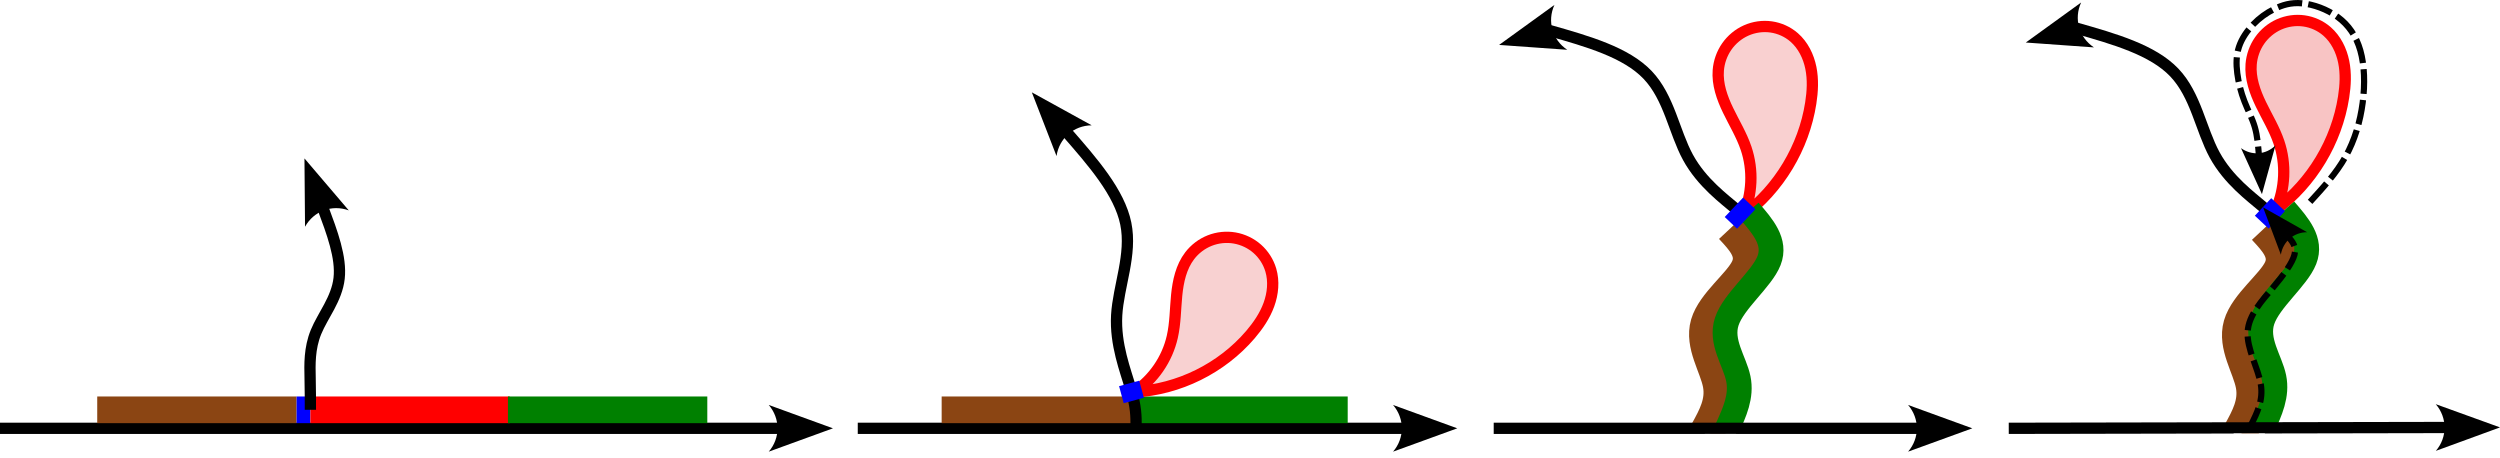 <?xml version="1.0" encoding="UTF-8" standalone="no"?>
<!-- Created with Inkscape (http://www.inkscape.org/) -->

<svg
   width="181.513mm"
   height="33.247mm"
   viewBox="0 0 181.513 33.247"
   version="1.1"
   id="svg5"
   inkscape:version="1.2 (dc2aedaf03, 2022-05-15)"
   sodipodi:docname="weldingabubble.svg"
   xmlns:inkscape="http://www.inkscape.org/namespaces/inkscape"
   xmlns:sodipodi="http://sodipodi.sourceforge.net/DTD/sodipodi-0.dtd"
   xmlns="http://www.w3.org/2000/svg"
   xmlns:svg="http://www.w3.org/2000/svg">
  <sodipodi:namedview
     id="namedview7"
     pagecolor="#ffffff"
     bordercolor="#999999"
     borderopacity="1"
     inkscape:showpageshadow="0"
     inkscape:pageopacity="0"
     inkscape:pagecheckerboard="0"
     inkscape:deskcolor="#d1d1d1"
     inkscape:document-units="mm"
     showgrid="false"
     inkscape:zoom="1.4142136"
     inkscape:cx="271.88255"
     inkscape:cy="80.610171"
     inkscape:window-width="1920"
     inkscape:window-height="1017"
     inkscape:window-x="1358"
     inkscape:window-y="-8"
     inkscape:window-maximized="1"
     inkscape:current-layer="layer1" />
  <defs
     id="defs2">
    <inkscape:path-effect
       effect="bspline"
       id="path-effect48105"
       is_visible="true"
       lpeversion="1"
       weight="33.333"
       steps="2"
       helper_size="0"
       apply_no_weight="true"
       apply_with_weight="true"
       only_selected="false" />
    <inkscape:path-effect
       effect="bspline"
       id="path-effect47764"
       is_visible="true"
       lpeversion="1"
       weight="33.333"
       steps="2"
       helper_size="0"
       apply_no_weight="true"
       apply_with_weight="true"
       only_selected="false" />
    <inkscape:path-effect
       effect="bspline"
       id="path-effect42247"
       is_visible="true"
       lpeversion="1"
       weight="33.333"
       steps="2"
       helper_size="0"
       apply_no_weight="true"
       apply_with_weight="true"
       only_selected="false" />
    <inkscape:path-effect
       effect="bspline"
       id="path-effect40293"
       is_visible="true"
       lpeversion="1"
       weight="33.333"
       steps="2"
       helper_size="0"
       apply_no_weight="true"
       apply_with_weight="true"
       only_selected="false" />
    <inkscape:path-effect
       effect="spiro"
       id="path-effect35352"
       is_visible="true"
       lpeversion="1" />
    <inkscape:path-effect
       effect="bspline"
       id="path-effect21325"
       is_visible="true"
       lpeversion="1"
       weight="33.333"
       steps="2"
       helper_size="0"
       apply_no_weight="true"
       apply_with_weight="true"
       only_selected="false" />
    <marker
       style="overflow:visible"
       id="Arrow2"
       refX="0"
       refY="0"
       orient="auto-start-reverse"
       inkscape:stockid="Arrow2"
       markerWidth="5.7"
       markerHeight="4.145"
       viewBox="0 0 7.7 5.6"
       inkscape:isstock="true"
       inkscape:collect="always"
       preserveAspectRatio="xMidYMid">
      <path
         transform="scale(0.7)"
         d="M -2,-4 9,0 -2,4 c 2,-2.33 2,-5.66 0,-8 z"
         style="fill:context-stroke;fill-rule:evenodd;stroke:none"
         id="arrow2L" />
    </marker>
    <marker
       style="overflow:visible"
       id="Arrow2-7"
       refX="0"
       refY="0"
       orient="auto-start-reverse"
       inkscape:stockid="Arrow2"
       markerWidth="5.7"
       markerHeight="4.145"
       viewBox="0 0 7.7 5.6"
       inkscape:isstock="true"
       inkscape:collect="always"
       preserveAspectRatio="xMidYMid">
      <path
         transform="scale(0.7)"
         d="M -2,-4 9,0 -2,4 c 2,-2.33 2,-5.66 0,-8 z"
         style="fill:context-stroke;fill-rule:evenodd;stroke:none"
         id="arrow2L-9" />
    </marker>
    <marker
       style="overflow:visible"
       id="Arrow2-3"
       refX="0"
       refY="0"
       orient="auto-start-reverse"
       inkscape:stockid="Arrow2"
       markerWidth="5.7"
       markerHeight="4.145"
       viewBox="0 0 7.7 5.6"
       inkscape:isstock="true"
       inkscape:collect="always"
       preserveAspectRatio="xMidYMid">
      <path
         transform="scale(0.7)"
         d="M -2,-4 9,0 -2,4 c 2,-2.33 2,-5.66 0,-8 z"
         style="fill:context-stroke;fill-rule:evenodd;stroke:none"
         id="arrow2L-0" />
    </marker>
    <marker
       style="overflow:visible"
       id="Arrow2-4"
       refX="0"
       refY="0"
       orient="auto-start-reverse"
       inkscape:stockid="Arrow2"
       markerWidth="5.7"
       markerHeight="4.145"
       viewBox="0 0 7.7 5.6"
       inkscape:isstock="true"
       inkscape:collect="always"
       preserveAspectRatio="xMidYMid">
      <path
         transform="scale(0.7)"
         d="M -2,-4 9,0 -2,4 c 2,-2.33 2,-5.66 0,-8 z"
         style="fill:context-stroke;fill-rule:evenodd;stroke:none"
         id="arrow2L-3" />
    </marker>
    <marker
       style="overflow:visible"
       id="Arrow2-4-6"
       refX="0"
       refY="0"
       orient="auto-start-reverse"
       inkscape:stockid="Arrow2"
       markerWidth="5.7"
       markerHeight="4.145"
       viewBox="0 0 7.7 5.6"
       inkscape:isstock="true"
       inkscape:collect="always"
       preserveAspectRatio="xMidYMid">
      <path
         transform="scale(0.7)"
         d="M -2,-4 9,0 -2,4 c 2,-2.33 2,-5.66 0,-8 z"
         style="fill:context-stroke;fill-rule:evenodd;stroke:none"
         id="arrow2L-3-4" />
    </marker>
    <inkscape:path-effect
       effect="bspline"
       id="path-effect21325-0"
       is_visible="true"
       lpeversion="1"
       weight="33.333"
       steps="2"
       helper_size="0"
       apply_no_weight="true"
       apply_with_weight="true"
       only_selected="false" />
    <inkscape:path-effect
       effect="spiro"
       id="path-effect35352-2"
       is_visible="true"
       lpeversion="1" />
    <inkscape:path-effect
       effect="bspline"
       id="path-effect21325-0-3"
       is_visible="true"
       lpeversion="1"
       weight="33.333"
       steps="2"
       helper_size="0"
       apply_no_weight="true"
       apply_with_weight="true"
       only_selected="false" />
    <inkscape:path-effect
       effect="bspline"
       id="path-effect42247-1"
       is_visible="true"
       lpeversion="1"
       weight="33.333"
       steps="2"
       helper_size="0"
       apply_no_weight="true"
       apply_with_weight="true"
       only_selected="false" />
    <inkscape:path-effect
       effect="bspline"
       id="path-effect42247-1-0"
       is_visible="true"
       lpeversion="1"
       weight="33.333"
       steps="2"
       helper_size="0"
       apply_no_weight="true"
       apply_with_weight="true"
       only_selected="false" />
    <marker
       style="overflow:visible"
       id="Arrow2-5"
       refX="0"
       refY="0"
       orient="auto-start-reverse"
       inkscape:stockid="Arrow2"
       markerWidth="5.7"
       markerHeight="4.145"
       viewBox="0 0 7.7 5.6"
       inkscape:isstock="true"
       inkscape:collect="always"
       preserveAspectRatio="xMidYMid">
      <path
         transform="scale(0.7)"
         d="M -2,-4 9,0 -2,4 c 2,-2.33 2,-5.66 0,-8 z"
         style="fill:context-stroke;fill-rule:evenodd;stroke:none"
         id="arrow2L-34" />
    </marker>
    <inkscape:path-effect
       effect="bspline"
       id="path-effect21325-0-3-2"
       is_visible="true"
       lpeversion="1"
       weight="33.333"
       steps="2"
       helper_size="0"
       apply_no_weight="true"
       apply_with_weight="true"
       only_selected="false" />
    <inkscape:path-effect
       effect="spiro"
       id="path-effect35352-2-1"
       is_visible="true"
       lpeversion="1" />
    <inkscape:path-effect
       effect="bspline"
       id="path-effect42247-1-3"
       is_visible="true"
       lpeversion="1"
       weight="33.333"
       steps="2"
       helper_size="0"
       apply_no_weight="true"
       apply_with_weight="true"
       only_selected="false" />
    <inkscape:path-effect
       effect="bspline"
       id="path-effect42247-1-0-4"
       is_visible="true"
       lpeversion="1"
       weight="33.333"
       steps="2"
       helper_size="0"
       apply_no_weight="true"
       apply_with_weight="true"
       only_selected="false" />
    <marker
       style="overflow:visible"
       id="Arrow2-5-1"
       refX="0"
       refY="0"
       orient="auto-start-reverse"
       inkscape:stockid="Arrow2"
       markerWidth="7.7"
       markerHeight="5.6"
       viewBox="0 0 7.7 5.6"
       inkscape:isstock="true"
       inkscape:collect="always"
       preserveAspectRatio="xMidYMid">
      <path
         transform="scale(0.7)"
         d="M -2,-4 9,0 -2,4 c 2,-2.33 2,-5.66 0,-8 z"
         style="fill:context-stroke;fill-rule:evenodd;stroke:none"
         id="arrow2L-34-8" />
    </marker>
    <inkscape:path-effect
       effect="bspline"
       id="path-effect47764-6"
       is_visible="true"
       lpeversion="1"
       weight="33.333"
       steps="2"
       helper_size="0"
       apply_no_weight="true"
       apply_with_weight="true"
       only_selected="false" />
    <inkscape:path-effect
       effect="bspline"
       id="path-effect42247-1-0-3"
       is_visible="true"
       lpeversion="1"
       weight="33.333"
       steps="2"
       helper_size="0"
       apply_no_weight="true"
       apply_with_weight="true"
       only_selected="false" />
    <inkscape:path-effect
       effect="bspline"
       id="path-effect42247-1-9"
       is_visible="true"
       lpeversion="1"
       weight="33.333"
       steps="2"
       helper_size="0"
       apply_no_weight="true"
       apply_with_weight="true"
       only_selected="false" />
  </defs>
  <g
     inkscape:label="圖層 1"
     inkscape:groupmode="layer"
     id="layer1"
     transform="translate(37.827,-1.022)">
    <path
       style="fill:none;stroke:#000000;stroke-width:0.818;stroke-linecap:butt;stroke-linejoin:miter;stroke-dasharray:none;stroke-opacity:1;marker-end:url(#Arrow2)"
       d="M -37.827,32.12 H 18.836"
       id="path186"
       sodipodi:nodetypes="cc" />
    <path
       style="fill:none;stroke:#000000;stroke-width:0.818;stroke-linecap:butt;stroke-linejoin:miter;stroke-dasharray:none;stroke-opacity:1;marker-end:url(#Arrow2-7)"
       d="M 24.451,32.12 H 64.164"
       id="path186-8"
       sodipodi:nodetypes="cc" />
    <path
       style="fill:none;stroke:#8b4513;stroke-width:1.937;stroke-linecap:butt;stroke-linejoin:miter;stroke-dasharray:none;stroke-opacity:1"
       d="m -30.768,30.777 h 14.475"
       id="path8502" />
    <path
       style="fill:none;stroke:#0000ff;stroke-width:1.937;stroke-linecap:butt;stroke-linejoin:miter;stroke-dasharray:none;stroke-opacity:1"
       d="m -16.292,30.777 h 1.001"
       id="path8502-9"
       sodipodi:nodetypes="cc" />
    <path
       style="fill:none;stroke:#ff0000;stroke-width:1.937;stroke-linecap:butt;stroke-linejoin:miter;stroke-dasharray:none;stroke-opacity:1"
       d="M -15.291,30.777 H -0.816"
       id="path8502-1" />
    <path
       style="fill:none;stroke:#008000;stroke-width:1.937;stroke-linecap:butt;stroke-linejoin:miter;stroke-dasharray:none;stroke-opacity:1"
       d="M -0.948,30.777 H 13.527"
       id="path8502-6" />
    <path
       style="fill:none;stroke:#000000;stroke-width:0.818;stroke-linecap:butt;stroke-linejoin:miter;stroke-dasharray:none;stroke-opacity:1;marker-end:url(#Arrow2-4)"
       d="m -15.291,30.777 c 0,-0.692 0,-1.384 -0.02,-2.325 -0.02,-0.942 -0.06,-2.133 0.429,-3.327 0.489,-1.194 1.507,-2.39 1.677,-3.895 0.171,-1.505 -0.506,-3.319 -1.183,-5.133"
       id="path21323"
       inkscape:path-effect="#path-effect21325"
       inkscape:original-d="m -15.291155,30.777445 c 5.87e-4,-0.691572 5.87e-4,-1.383731 0,-2.076522 -0.03948,-1.190765 -0.07957,-2.381883 -0.120244,-3.574032 1.018751,-1.195688 2.036336,-2.391294 3.053981,-3.588264 -0.676551,-1.813631 -1.353529,-3.627432 -2.030941,-5.441429"
       sodipodi:nodetypes="ccccc" />
    <path
       style="fill:none;stroke:#8b4513;stroke-width:1.937;stroke-linecap:butt;stroke-linejoin:miter;stroke-dasharray:none;stroke-opacity:1"
       d="M 30.542,30.777 H 44.661"
       id="path8502-5"
       sodipodi:nodetypes="cc" />
    <path
       style="fill:none;stroke:#008000;stroke-width:1.937;stroke-linecap:butt;stroke-linejoin:miter;stroke-dasharray:none;stroke-opacity:1"
       d="M 44.661,30.777 H 60.023"
       id="path8502-6-1"
       sodipodi:nodetypes="cc" />
    <path
       style="fill:none;stroke:#000000;stroke-width:0.818;stroke-linecap:butt;stroke-linejoin:miter;stroke-dasharray:none;stroke-opacity:1;marker-end:url(#Arrow2-4-6)"
       d="m 44.661,31.95 c 0,-0.692 0,-1.384 -0.383,-2.691 -0.383,-1.307 -1.148,-3.23 -1.029,-5.342 0.119,-2.112 1.122,-4.412 0.662,-6.663 -0.46,-2.252 -2.385,-4.453 -4.31,-6.655"
       id="path21323-2"
       inkscape:path-effect="#path-effect21325-0"
       inkscape:original-d="m 44.660728,31.950263 c 5.87e-4,-0.691573 5.87e-4,-1.383731 0,-2.076522 -0.764847,-1.922107 -1.53012,-3.844412 -2.296253,-5.768012 1.004244,-2.300328 2.007325,-4.599939 3.01046,-6.901618 -1.924422,-2.201771 -3.848973,-4.403622 -5.773676,-6.605579"
       sodipodi:nodetypes="ccccc" />
    <path
       style="fill:#f8d1d1;fill-opacity:1;stroke:#ff0000;stroke-width:0.818;stroke-linecap:butt;stroke-linejoin:miter;stroke-dasharray:none;stroke-opacity:1"
       d="m 44.546,29.479 c 1.373,-0.924 2.374,-2.385 2.741,-3.999 0.226,-0.991 0.219,-2.018 0.319,-3.03 0.101,-1.011 0.326,-2.05 0.943,-2.858 0.373,-0.489 0.881,-0.875 1.453,-1.102 0.572,-0.227 1.207,-0.293 1.813,-0.189 0.606,0.105 1.183,0.38 1.644,0.788 0.461,0.408 0.805,0.946 0.98,1.536 0.243,0.82 0.155,1.716 -0.139,2.52 -0.294,0.804 -0.785,1.523 -1.341,2.173 -2.09,2.444 -5.204,3.984 -8.415,4.16"
       id="path35350"
       inkscape:path-effect="#path-effect35352"
       inkscape:original-d="m 44.545649,29.479206 c 1.407596,-1.586024 1.33492,-2.411475 2.741345,-3.998704 1.406425,-1.587228 1.018247,-7.984446 1.262078,-5.88792 0.112963,0.971369 4.730863,0.317524 5.890816,1.033323 1.159953,0.715798 -0.60567,3.15803 -1.479685,4.692945 -0.861302,1.512589 3.503527,2.492896 -8.414562,4.160356"
       sodipodi:nodetypes="cssssc" />
    <path
       style="fill:none;stroke:#0000ff;stroke-width:1.518;stroke-linecap:butt;stroke-linejoin:miter;stroke-dasharray:none;stroke-opacity:1"
       d="m 44.156,28.859 0.335,1.239"
       id="path36202"
       sodipodi:nodetypes="cc" />
    <path
       style="fill:none;stroke:#000000;stroke-width:0.818;stroke-linecap:butt;stroke-linejoin:miter;stroke-dasharray:none;stroke-opacity:1;marker-start:url(#Arrow2)"
       d="m 74.684,3.239 c 2.774,0.79 5.548,1.58 7.114,3.222 1.566,1.643 1.924,4.136 2.929,5.982 1.005,1.846 2.656,3.042 3.514,3.779 0.858,0.737 0.925,1.014 0.991,1.291"
       id="path21323-2-6"
       sodipodi:nodetypes="ccccc"
       inkscape:original-d="m 74.68352,3.2391679 c 2.774105,0.7898343 5.548077,1.5796367 8.321872,2.3694481 0.358809,2.4953232 0.716555,4.988868 1.073814,7.483636 1.652087,1.196858 3.302757,2.393102 4.953007,3.589395 0.06684,0.277661 0.133015,0.554896 0.198748,0.831439"
       inkscape:path-effect="#path-effect21325-0-3" />
    <path
       style="fill:#f9d0d0;fill-opacity:1;stroke:#ff0000;stroke-width:0.818;stroke-linecap:butt;stroke-linejoin:miter;stroke-dasharray:none;stroke-opacity:1"
       d="m 88.729,16.676 c 0.674,-1.527 0.753,-3.307 0.218,-4.888 C 88.622,10.828 88.087,9.956 87.646,9.044 87.204,8.132 86.85,7.137 86.93,6.127 c 0.049,-0.616 0.262,-1.22 0.616,-1.727 0.353,-0.507 0.846,-0.917 1.411,-1.168 0.565,-0.251 1.201,-0.342 1.813,-0.255 0.612,0.087 1.198,0.352 1.665,0.758 0.647,0.563 1.046,1.374 1.216,2.215 0.17,0.841 0.125,1.712 -0.008,2.559 -0.503,3.219 -2.306,6.215 -4.915,8.166"
       id="path35350-4"
       sodipodi:nodetypes="cssssc"
       inkscape:original-d="m 88.728801,16.676349 c 0.356463,-2.116189 -0.136556,-2.7716 0.218224,-4.888132 0.354847,-2.1165569 -3.319289,-7.2929237 -2.016915,-5.6610858 0.603349,0.7561203 4.153146,-2.3523771 5.505163,-2.3914967 1.352083,-0.039142 1.141871,2.9968789 1.208379,4.7744796 0.06551,1.7517589 4.256901,0.1606683 -4.914807,8.1662299"
       inkscape:path-effect="#path-effect35352-2" />
    <path
       style="fill:none;fill-opacity:1;stroke:#8b4513;stroke-width:2.489;stroke-linecap:butt;stroke-linejoin:miter;stroke-dasharray:none;stroke-opacity:1"
       d="m 86.107,32.367 c 0.592,-1.072 1.184,-2.145 0.94,-3.457 -0.244,-1.313 -1.324,-2.865 -0.895,-4.346 0.429,-1.481 2.369,-2.888 2.911,-4.05 0.542,-1.162 -0.314,-2.078 -1.171,-2.994"
       id="path42245-1"
       sodipodi:nodetypes="ccccc"
       inkscape:original-d="m 86.106986,32.367055 c 0.592244,-1.072064 1.184289,-2.14451 1.776169,-3.217403 -1.079856,-1.552444 -2.160221,-3.10539 -3.241251,-4.659045 1.939971,-1.407538 3.879499,-2.815212 5.818865,-4.223224 -0.855928,-0.915883 -1.711771,-1.831658 -2.568566,-2.748432"
       inkscape:path-effect="#path-effect42247-1" />
    <path
       style="fill:none;fill-opacity:1;stroke:#008000;stroke-width:1.8;stroke-linecap:butt;stroke-linejoin:miter;stroke-dasharray:none;stroke-opacity:1"
       d="m 87.577,32.12 c 0.535,-1.166 1.07,-2.332 0.806,-3.608 -0.264,-1.276 -1.327,-2.663 -0.837,-4.147 0.491,-1.484 2.536,-3.065 3.067,-4.42 0.531,-1.355 -0.454,-2.486 -1.439,-3.617"
       id="path42245-1-5"
       sodipodi:nodetypes="ccccc"
       inkscape:original-d="m 87.576504,32.119766 c 0.535601,-1.165392 1.070605,-2.331385 1.605033,-3.497975 -1.062903,-1.386358 -2.126337,-2.773232 -3.190413,-4.160795 2.045864,-1.580203 4.09102,-3.160924 6.135711,-4.742316 -0.983846,-1.129909 -1.968224,-2.26038 -2.953221,-3.3915"
       inkscape:path-effect="#path-effect42247-1-0" />
    <path
       style="fill:none;stroke:#0000ff;stroke-width:1.941;stroke-linecap:butt;stroke-linejoin:miter;stroke-dasharray:none;stroke-opacity:1"
       d="m 88.064,16.073 0.896,0.848"
       id="path40480"
       sodipodi:nodetypes="cc" />
    <path
       style="fill:none;stroke:#000000;stroke-width:0.818;stroke-linecap:butt;stroke-linejoin:miter;stroke-dasharray:none;stroke-opacity:1;marker-end:url(#Arrow2-3)"
       d="M 70.624,32.12 H 101.558"
       id="path186-2"
       sodipodi:nodetypes="cc" />
    <path
       style="fill:none;stroke:#000000;stroke-width:0.818;stroke-linecap:butt;stroke-linejoin:miter;stroke-dasharray:none;stroke-opacity:1;marker-start:url(#Arrow2-5)"
       d="m 112.924,3.065 c 2.774,0.79 5.548,1.58 7.114,3.222 1.566,1.643 1.924,4.136 2.929,5.982 1.005,1.846 2.656,3.042 3.514,3.779 0.858,0.737 0.925,1.014 0.991,1.291"
       id="path21323-2-6-6"
       sodipodi:nodetypes="ccccc"
       inkscape:original-d="m 112.92444,3.0651379 c 2.77411,0.7898343 5.54808,1.5796366 8.32188,2.3694481 0.35881,2.4953232 0.71656,4.988868 1.07382,7.483636 1.65208,1.196858 3.30275,2.393102 4.953,3.589395 0.0668,0.277661 0.13302,0.554896 0.19875,0.831439"
       inkscape:path-effect="#path-effect21325-0-3-2" />
    <path
       style="fill:#f8c4c4;fill-opacity:1;stroke:#ff0000;stroke-width:0.818;stroke-linecap:butt;stroke-linejoin:miter;stroke-dasharray:none;stroke-opacity:1"
       d="m 127.417,16.239 c 0.674,-1.527 0.753,-3.307 0.218,-4.888 -0.325,-0.96 -0.86,-1.832 -1.302,-2.744 -0.441,-0.912 -0.795,-1.907 -0.715,-2.917 0.049,-0.616 0.262,-1.22 0.616,-1.727 0.353,-0.507 0.846,-0.917 1.411,-1.168 0.565,-0.251 1.201,-0.342 1.813,-0.255 0.612,0.087 1.198,0.352 1.665,0.758 0.647,0.563 1.046,1.374 1.216,2.215 0.17,0.841 0.125,1.712 -0.008,2.559 -0.503,3.219 -2.306,6.215 -4.915,8.166"
       id="path35350-4-6"
       sodipodi:nodetypes="cssssc"
       inkscape:original-d="m 127.4171,16.238858 c 0.35647,-2.116189 -0.13655,-2.7716 0.21823,-4.888132 0.35484,-2.116557 -3.31929,-7.2929237 -2.01692,-5.6610858 0.60335,0.7561203 4.15315,-2.3523771 5.50516,-2.3914968 1.35209,-0.039142 1.14188,2.9968789 1.20838,4.7744796 0.0655,1.7517585 4.25691,0.1606684 -4.9148,8.16623"
       inkscape:path-effect="#path-effect35352-2-1" />
    <path
       style="fill:none;stroke:#000000;stroke-width:0.448;stroke-linecap:butt;stroke-linejoin:miter;stroke-dasharray:1.792, 0.448;stroke-dashoffset:0;stroke-opacity:1;marker-end:url(#Arrow2-5-1)"
       d="m 129.898,15.677 c 0.949,-1.037 1.898,-2.074 2.571,-3.276 0.673,-1.202 1.07,-2.569 1.247,-3.926 0.177,-1.358 0.134,-2.707 -0.168,-3.778 -0.302,-1.071 -0.862,-1.864 -1.641,-2.437 -0.779,-0.573 -1.776,-0.924 -2.591,-0.998 -0.815,-0.074 -1.449,0.13 -2.019,0.414 -0.57,0.284 -1.077,0.648 -1.525,1.114 -0.449,0.466 -0.839,1.034 -1.039,1.638 -0.2,0.604 -0.208,1.243 -0.122,1.917 0.086,0.675 0.268,1.385 0.518,2.032 0.25,0.648 0.569,1.234 0.756,1.878 0.187,0.644 0.241,1.346 0.296,2.048"
       id="path48103"
       inkscape:path-effect="#path-effect48105"
       inkscape:original-d="m 129.89774,15.677202 c 0.9495,-1.036625 1.89842,-2.073854 2.84675,-3.111686 0.39741,-1.366204 0.79422,-2.7329576 1.19045,-4.1003394 -0.0425,-1.348455 -0.0857,-2.6974565 -0.12947,-4.0470888 -0.56015,-0.7927375 -1.12085,-1.5860442 -1.68217,-2.3799681 -0.99666,-0.3509838 -1.99385,-0.7025535 -2.99166,-1.05473408 -0.63261,0.20473598 -1.26577,0.40886148 -1.89953,0.61238838 -0.50605,0.3644936 -1.01266,0.72837 -1.51987,1.0916499 -0.38995,0.5686261 -0.78047,1.1366282 -1.17159,1.7040384 -0.009,0.639629 -0.0177,1.2786294 -0.0259,1.9170401 0.18171,0.7106341 0.36291,1.4206351 0.54346,2.1300487 0.31977,0.5863757 0.63896,1.1721274 0.95755,1.7572899 0.0553,0.703012 0.11,1.405408 0.164,2.107205"
       sodipodi:nodetypes="ccccccccccccc" />
    <path
       style="fill:none;fill-opacity:1;stroke:#8b4513;stroke-width:2.489;stroke-linecap:butt;stroke-linejoin:miter;stroke-dasharray:none;stroke-opacity:1"
       d="m 124.799,32.433 c 0.592,-1.072 1.184,-2.145 0.94,-3.457 -0.244,-1.313 -1.324,-2.865 -0.895,-4.346 0.429,-1.481 2.369,-2.888 2.911,-4.05 0.542,-1.162 -0.314,-2.078 -1.171,-2.994"
       id="path42245-1-1"
       sodipodi:nodetypes="ccccc"
       inkscape:original-d="m 124.79937,32.433412 c 0.59224,-1.072065 1.18428,-2.144511 1.77616,-3.217404 -1.07985,-1.552444 -2.16022,-3.10539 -3.24125,-4.659045 1.93997,-1.407538 3.8795,-2.815212 5.81887,-4.223224 -0.85593,-0.915883 -1.71177,-1.831658 -2.56857,-2.748432"
       inkscape:path-effect="#path-effect42247-1-9" />
    <path
       style="fill:none;fill-opacity:1;stroke:#008000;stroke-width:1.8;stroke-linecap:butt;stroke-linejoin:miter;stroke-dasharray:none;stroke-opacity:1"
       d="m 126.467,32.039 c 0.535,-1.166 1.07,-2.332 0.806,-3.608 -0.264,-1.276 -1.327,-2.663 -0.837,-4.147 0.491,-1.484 2.536,-3.065 3.067,-4.42 0.531,-1.355 -0.454,-2.486 -1.439,-3.617"
       id="path42245-1-5-1"
       sodipodi:nodetypes="ccccc"
       inkscape:original-d="m 126.46745,32.03903 c 0.5356,-1.165392 1.07061,-2.331385 1.60504,-3.497975 -1.06291,-1.386358 -2.12634,-2.773232 -3.19042,-4.160795 2.04587,-1.580203 4.09102,-3.160924 6.13571,-4.742316 -0.98384,-1.129909 -1.96822,-2.26038 -2.95322,-3.3915"
       inkscape:path-effect="#path-effect42247-1-0-3" />
    <path
       style="fill:none;stroke:#000000;stroke-width:0.818;stroke-linecap:butt;stroke-linejoin:miter;stroke-dasharray:none;stroke-opacity:1;marker-end:url(#Arrow2-4)"
       d="m 108.019,32.12 31.854,-0.06"
       id="path186-4"
       sodipodi:nodetypes="cc" />
    <path
       style="fill:none;stroke:#0000ff;stroke-width:1.741;stroke-linecap:butt;stroke-linejoin:miter;stroke-dasharray:none;stroke-opacity:1"
       d="m 126.481,16.048 0.998,0.933"
       id="path40480-3"
       sodipodi:nodetypes="cc" />
    <path
       style="fill:none;stroke:#000000;stroke-width:0.448;stroke-linecap:butt;stroke-linejoin:miter;stroke-dasharray:1.344, 0.448;stroke-dashoffset:0;stroke-opacity:1;marker-end:url(#Arrow2-5-1)"
       d="m 125.602,31.888 c 0.454,-0.904 0.908,-1.809 0.717,-2.97 -0.191,-1.161 -1.027,-2.576 -0.955,-3.806 0.072,-1.23 1.051,-2.272 1.845,-3.215 0.794,-0.943 1.401,-1.787 1.555,-2.383 0.154,-0.596 -0.145,-0.944 -0.443,-1.292"
       id="path47762-2"
       inkscape:path-effect="#path-effect47764-6"
       inkscape:original-d="m 125.60203,31.888291 c 0.45428,-0.904194 0.90837,-1.808826 1.36234,-2.713999 -0.83633,-1.416548 -1.67224,-2.832197 -2.50911,-4.249298 0.9806,-1.041682 1.96033,-2.083667 2.93997,-3.126798 0.60743,-0.843745 1.21433,-1.687371 1.82114,-2.531512 -0.29843,-0.34766 -0.89604,-1.043722 -0.89604,-1.043722"
       sodipodi:nodetypes="cccccc" />
    <path
       style="opacity:1;fill:#ffffff;stroke:#ffffff;stroke-width:1.741;stroke-dasharray:none"
       d="m 85.951,33.398 h 2.268"
       id="path3315" />
    <path
       style="fill:#ffffff;stroke:#ffffff;stroke-width:1.741;stroke-dasharray:none"
       d="m 124.346,33.365 h 2.268"
       id="path3315-8" />
  </g>
</svg>

